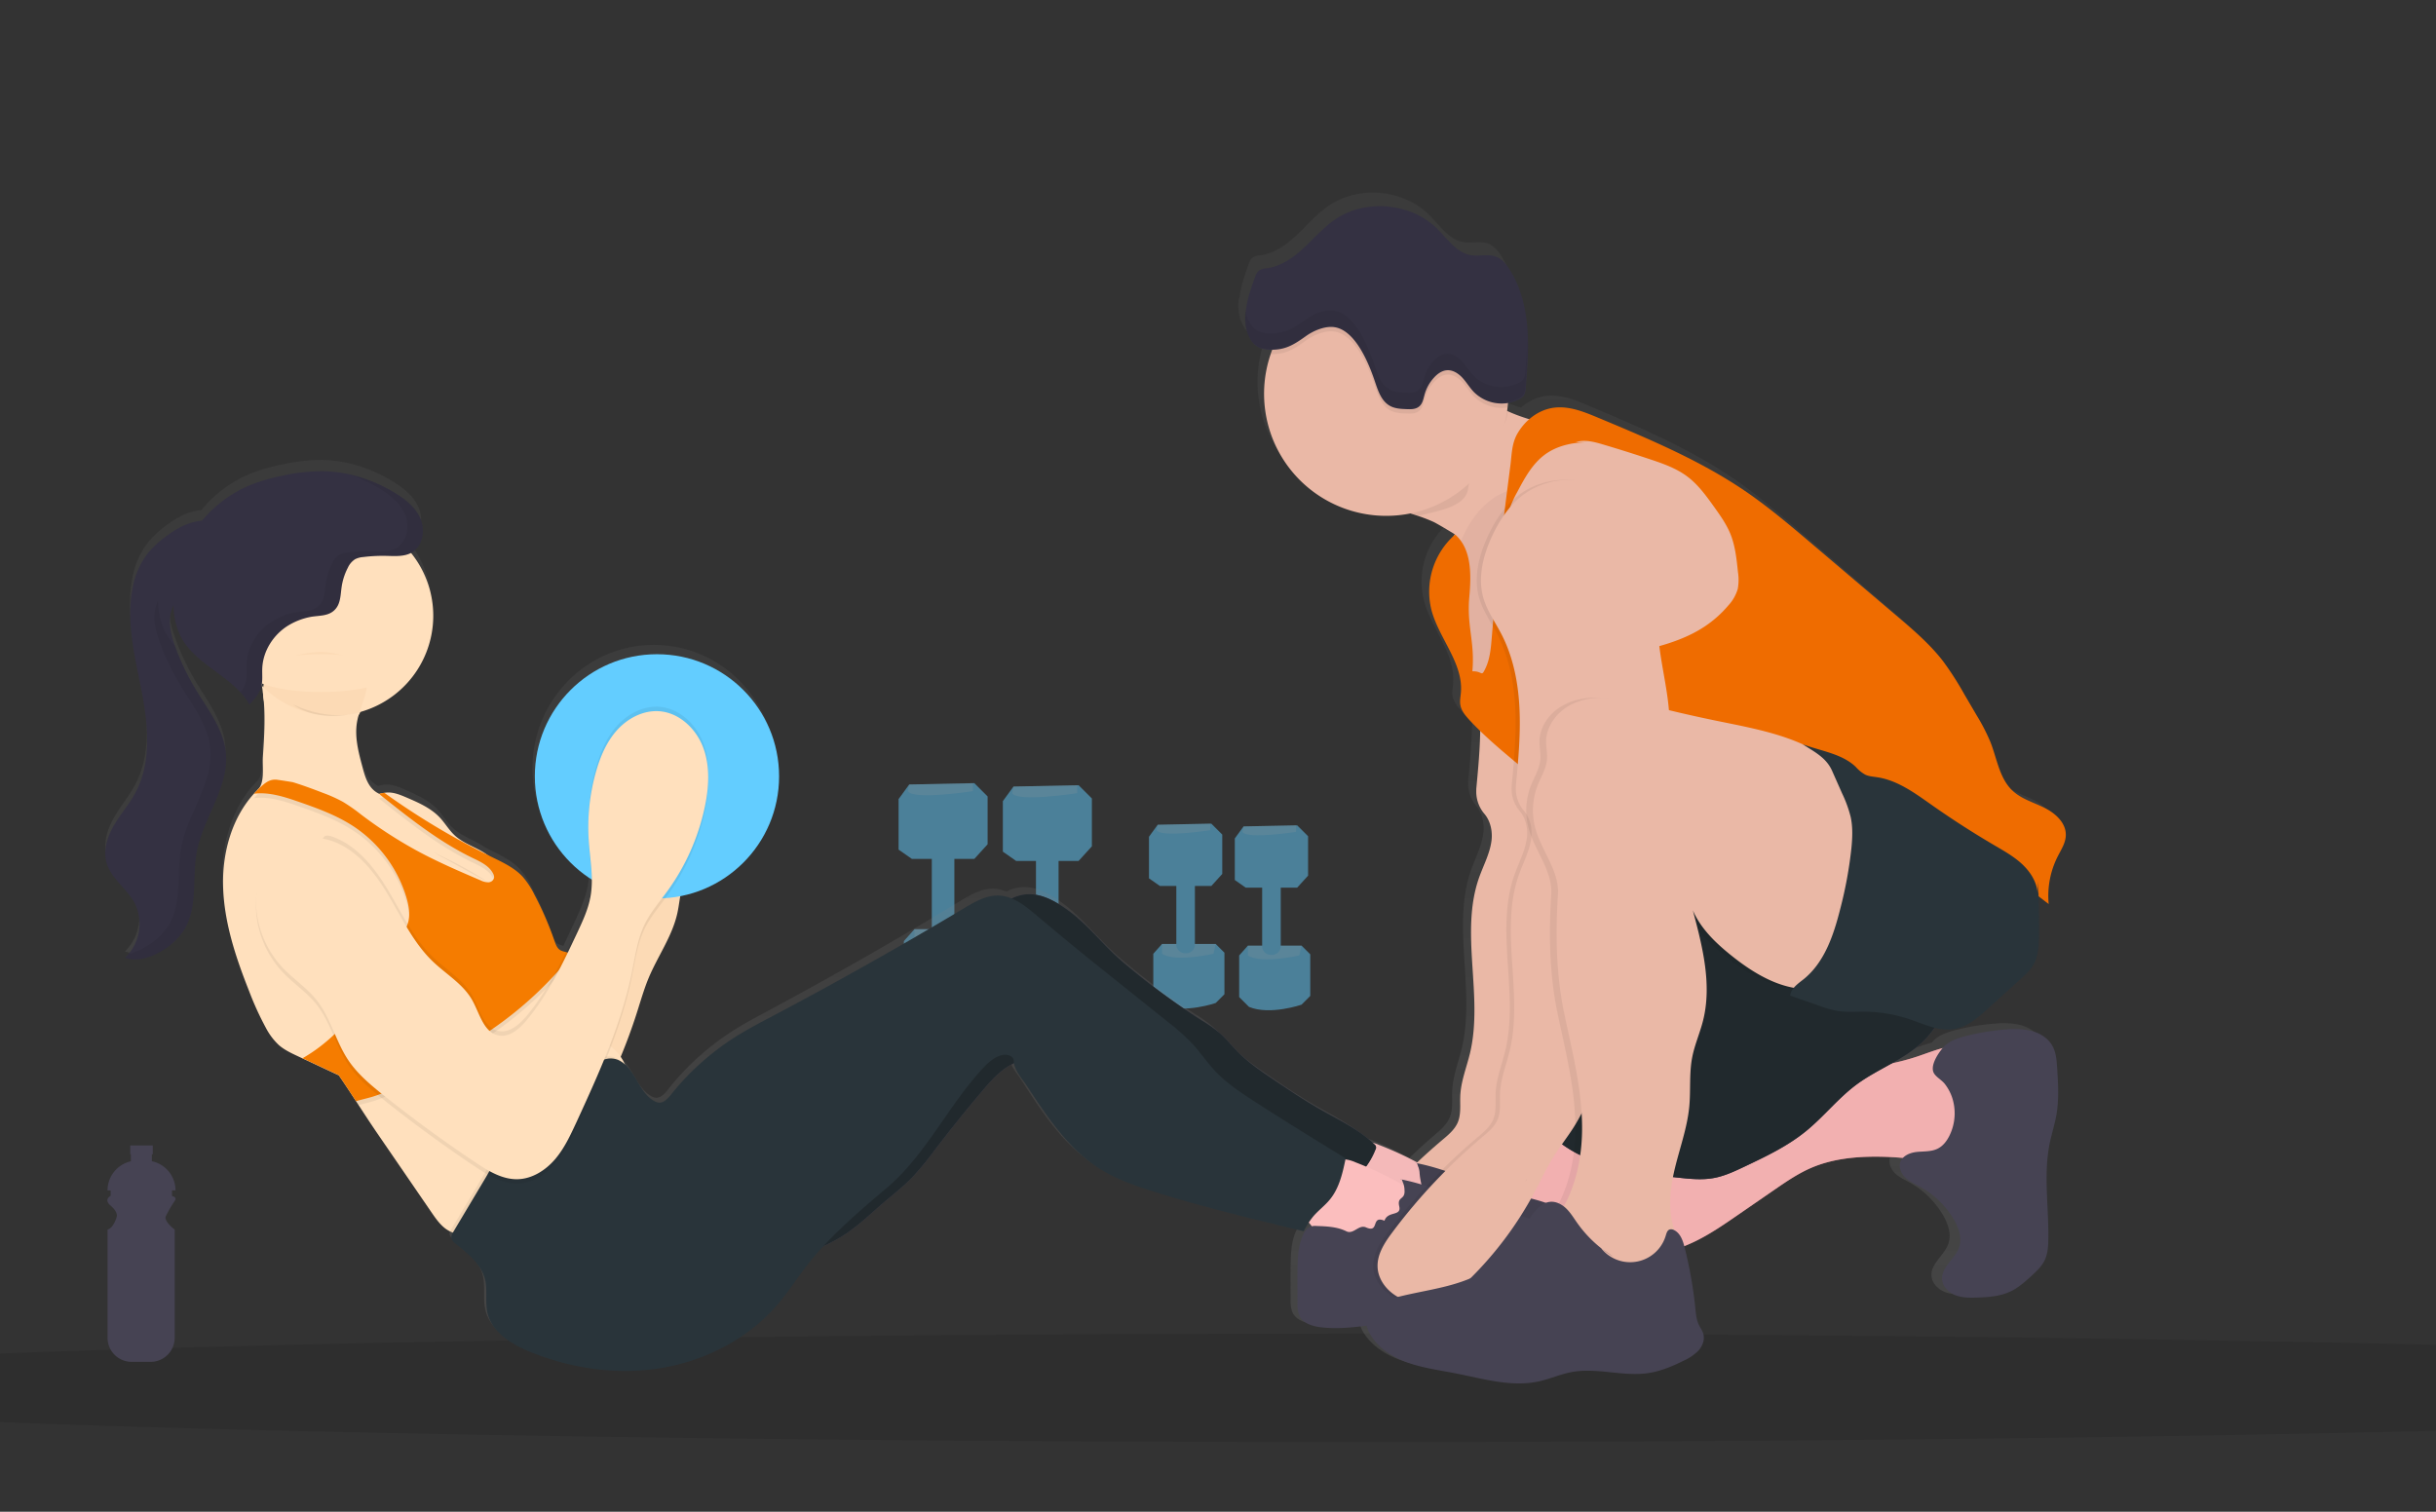 <svg width="1252" height="777.1" xmlns="http://www.w3.org/2000/svg">
 <rect width="100%" height="100%" fill="#333333" stroke="none"/>
 <defs>
  <linearGradient y2="-0" x2="0.5" y1="1" x1="0.5" id="032ce586-20fc-46c0-b9ed-56307e39c62d">
   <stop stop-opacity="0.25" stop-color="gray" offset="0"/>
   <stop stop-opacity="0.12" stop-color="gray" offset="0.54"/>
   <stop stop-opacity="0.1" stop-color="gray" offset="1"/>
  </linearGradient>
 </defs>
 <title>personal trainer</title>
 <g>
  <title>background</title>
  <rect fill="none" id="canvas_background" height="779.1" width="1254" y="-1" x="-1"/>
 </g>
 <g>
  <title>Layer 1</title>
  <ellipse cx="700" cy="713.42" rx="904.27" ry="27.89" fill="#000000" opacity="0.1" id="svg_3"/>
  <g id="svg_2" opacity="0.5">

   <polygon id="svg_3" fill="#63cdff" points="500.76 402.58 467.3 403.27 461.83 410.78 461.83 436.73 468.66 441.51 500.76 441.51 507.59 434 507.59 409.41 500.76 402.58"/>
   <path id="svg_4" opacity="0.2" fill="#fff" d="m500.06,406.68s-30.73,4.78 -33.46,0l0.69,-3.41l32.77,-0.72l0,4.13z"/>
   <path id="svg_5" fill="#63cdff" d="m503.49,477.7l5.46,5.47l0,26l-5.46,5.38s-19.8,6.83 -32.78,1.36l-6.15,-6.14l0,-26l5.47,-6.15l33.46,0.08z"/>
   <path id="svg_6" opacity="0.2" fill="#fff" d="m502.12,483.85s-23.9,5.46 -32.09,0l0,-6.15l33.46,0l-1.37,6.15z"/>
   <path id="svg_7" fill="#63cdff" d="m490.51,441.33l0,36.94a5.54,5.54 0 0 1 -5.8,5.24l0,0a5.54,5.54 0 0 1 -5.8,-5.24l0,-36.94c0,-3.14 3,-5.57 6.48,-5.21l0,0a5.46,5.46 0 0 1 5.12,5.21z"/>
   <polygon id="svg_8" fill="#63cdff" points="554.35 403.64 520.89 404.32 515.42 411.83 515.42 437.78 522.25 442.56 554.35 442.56 561.18 435.05 561.18 410.46 554.35 403.64"/>
   <path id="svg_9" opacity="0.2" fill="#fff" d="m553.66,407.73s-30.73,4.78 -33.46,0l0.68,-3.41l32.78,-0.68l0,4.09z"/>
   <path id="svg_10" fill="#63cdff" d="m557.06,478.75l5.46,5.47l0,26l-5.46,5.41s-19.81,6.83 -32.78,1.36l-6.15,-6.14l0,-25.95l5.47,-6.15l33.46,0z"/>
   <path id="svg_11" opacity="0.2" fill="#fff" d="m555.71,484.9s-23.9,5.46 -32.09,0l0,-6.15l33.44,0l-1.35,6.15z"/>
   <path id="svg_12" fill="#63cdff" d="m544.06,442.38l0,36.94a5.55,5.55 0 0 1 -5.8,5.24l0,0a5.55,5.55 0 0 1 -5.81,-5.24l0,-36.94c0,-3.14 3,-5.57 6.49,-5.21l0,0a5.46,5.46 0 0 1 5.12,5.21z"/>
   <polygon id="svg_13" fill="#63cdff" points="622.57 423.39 595.02 423.96 590.52 430.14 590.52 451.5 596.14 455.44 622.57 455.44 628.19 449.25 628.19 429.01 622.57 423.39"/>
   <path id="svg_14" opacity="0.2" fill="#fff" d="m622,426.77s-25.29,3.93 -27.54,0l0.56,-2.81l27,-0.57l-0.02,3.38z"/>
   <path id="svg_15" fill="#63cdff" d="m624.81,485.23l4.5,4.5l0,21.36l-4.5,4.5s-16.3,5.62 -27,1.12l-5.06,-5.06l0,-21.36l4.5,-5.06l27.56,0z"/>
   <path id="svg_16" opacity="0.2" fill="#fff" d="m623.69,490.29s-19.68,4.5 -26.42,0l0,-5.06l27.54,0l-1.12,5.06z"/>
   <path id="svg_17" fill="#63cdff" d="m614.13,455.29l0,30.41a4.56,4.56 0 0 1 -4.78,4.31l0,0a4.55,4.55 0 0 1 -4.77,-4.31l0,-30.41a4.62,4.62 0 0 1 5.33,-4.29l0,0a4.5,4.5 0 0 1 4.22,4.29z"/>
   <polygon id="svg_18" fill="#63cdff" points="666.68 424.26 639.13 424.82 634.64 431 634.64 452.37 640.26 456.3 666.68 456.3 672.3 450.12 672.3 429.88 666.68 424.26"/>
   <path id="svg_19" opacity="0.2" fill="#fff" d="m666.12,427.63s-25.3,3.94 -27.55,0l0.56,-2.81l27,-0.56l-0.01,3.37z"/>
   <path id="svg_20" fill="#63cdff" d="m668.93,486.1l4.49,4.49l0,21.36l-4.49,4.5s-16.31,5.62 -27,1.13l-5.05,-5.03l0,-21.39l4.5,-5.06l27.55,0z"/>
   <path id="svg_21" opacity="0.2" fill="#fff" d="m667.8,491.16s-19.67,4.49 -26.42,0l0,-5.06l27.55,0l-1.13,5.06z"/>
   <path id="svg_22" fill="#63cdff" d="m658.25,456.15l0,30.4a4.56,4.56 0 0 1 -4.78,4.31l0,0a4.56,4.56 0 0 1 -4.78,-4.31l0,-30.4c0,-2.58 2.5,-4.58 5.34,-4.28l0,0a4.49,4.49 0 0 1 4.22,4.28z"/>
  </g>
  <path id="svg_23" fill="url(#032ce586-20fc-46c0-b9ed-56307e39c62d)" d="m1049.06,534.62c-2.15,-3.89 -6.17,-6.45 -10.4,-7.63a38,38 0 0 0 -13.08,-0.82a115,115 0 0 0 -20.93,3.45c-4.25,1.12 -8.66,2.62 -11.53,6c-0.08,0.1 -0.17,0.22 -0.26,0.32c-4.39,1.15 -8.75,2.92 -13,4.36a122,122 0 0 1 -13,3.53c5.75,-3.27 11.35,-6.73 16.09,-11.35a45.49,45.49 0 0 0 6,-7.16a23.81,23.81 0 0 0 10,0.67c6.77,-1.16 12.24,-6 17.33,-10.72l16.37,-15.06c2.61,-2.4 5.26,-4.86 7,-8c2.35,-4.37 2.56,-9.57 2.62,-14.56c0.08,-6.86 0,-13.72 -0.2,-20.57l5.18,4a45.87,45.87 0 0 1 4.54,-24.56c1.8,-3.63 4.16,-7.24 4.21,-11.31c0.08,-6.28 -5.32,-11.22 -10.85,-14s-11.75,-4.56 -16.28,-8.83c-6.74,-6.35 -8,-16.48 -11.33,-25.18a100.08,100.08 0 0 0 -7,-13.77l-6.48,-11.3a160.21,160.21 0 0 0 -10.88,-17.19c-6.74,-8.89 -15.23,-16.22 -23.66,-23.47l-43.84,-37.77c-10.66,-9.19 -21.36,-18.39 -32.89,-26.43c-23.39,-16.31 -49.78,-27.51 -76,-38.6c-6.6,-2.8 -13.47,-5.64 -20.61,-5.3a23.57,23.57 0 0 0 -14.44,6.18a86.24,86.24 0 0 1 -11,-4.18l-0.28,-0.13c0.08,-0.59 0.17,-1.17 0.23,-1.76c0.09,-0.78 0.14,-1.56 0.2,-2.35a18.35,18.35 0 0 0 5.66,-1.85a6.79,6.79 0 0 0 2.33,-1.81a8.29,8.29 0 0 0 1.19,-4.43c0.8,-10.45 1.6,-21 0.74,-31.4s-3.47,-20.93 -9,-29.77c-1.71,-2.74 -3.85,-5.41 -6.82,-6.6c-4,-1.6 -8.63,-0.11 -12.9,-0.83c-7.39,-1.25 -12,-8.48 -17.35,-13.81c-13.53,-13.49 -36.67,-15.52 -52.29,-4.6c-5.92,4.15 -10.66,9.78 -15.94,14.74s-11.47,9.45 -18.6,10.42a9.06,9.06 0 0 0 -3.77,1c-1.46,0.92 -2.12,2.69 -2.68,4.33c-2,5.66 -3.92,11.47 -4.53,17.39c-0.07,-0.36 -0.13,-0.72 -0.19,-1.08a33.92,33.92 0 0 0 -0.17,6.61a19.29,19.29 0 0 0 2.38,8a10.85,10.85 0 0 0 5.47,5.22a14.9,14.9 0 0 0 5.27,0.85l0.79,0c-0.29,0.77 -0.57,1.54 -0.83,2.32a64,64 0 0 0 -3.35,20.51c0,35 27.93,63.36 62.41,63.36a62.2,62.2 0 0 0 12.35,-1.3c1.35,0.43 2.7,0.87 4,1.34a75,75 0 0 1 7.82,3.08c1.08,0.51 5.45,3.06 10.73,6.35l0,0l-0.36,0.75a39.74,39.74 0 0 0 -11.49,38.43c3.82,14.87 16.35,27.62 15.09,42.93c-0.18,2.18 -0.64,4.39 -0.27,6.55c0.51,3 2.54,5.44 4.57,7.66c1.76,1.94 3.59,3.82 5.45,5.66c-0.15,9.77 -1,19.53 -1.92,29.27c-0.08,0.85 -0.1,1.71 -0.11,2.58a18,18 0 0 0 4.32,11.47c2.9,3.53 4.06,8.82 3.51,13.54c-0.79,6.76 -4.12,12.89 -6.35,19.3c-10.06,28.83 2.3,61.34 -4.66,91.11c-1.71,7.33 -4.59,14.46 -5,22c-0.23,4.71 0.51,9.65 -1.3,14c-1.57,3.78 -4.84,6.51 -7.93,9.16q-6.55,5.61 -12.76,11.6a176.63,176.63 0 0 0 -19.34,-9.1a34.74,34.74 0 0 0 -3.3,-1.14c-7.82,-7.32 -17.68,-12 -26.94,-17.38c-7.68,-4.45 -15,-9.45 -22.36,-14.45c-7,-4.8 -14.15,-9.64 -20.07,-15.81c-3,-3.12 -5.67,-6.56 -8.9,-9.41a75.7,75.7 0 0 0 -9,-6.44a361.63,361.63 0 0 1 -40.48,-30.45c-9.73,-8.44 -17.69,-19.31 -28.09,-26.88c-6.37,-4.64 -13.78,-8.87 -21.58,-8a20.59,20.59 0 0 0 -7.11,2.19a18.59,18.59 0 0 0 -6.52,-1.46c-6.34,-0.2 -12.16,3.24 -17.6,6.55q-48,29.17 -97.5,55.74c-6.66,3.58 -13.36,7.13 -19.72,11.23a133.93,133.93 0 0 0 -32.54,29.67c-1.68,2.13 -3.8,4.55 -6.47,4.23a5.78,5.78 0 0 1 -2.07,-0.74c-4.11,-2.23 -6.63,-6.54 -9,-10.63c-1.72,-3 -3.58,-6.13 -6.1,-8.41c0,0 0,0 0,0a17.76,17.76 0 0 0 -2.14,-4c3.55,-8.76 6.61,-17.73 9.45,-26.76c1.48,-4.74 2.91,-9.51 4.8,-14.11c4.66,-11.38 12.09,-21.69 14.72,-33.73c0.63,-2.91 1,-5.9 1.49,-8.84c28.75,-5.66 50.45,-31.34 50.45,-62.18c0,-35 -27.94,-63.36 -62.41,-63.36s-62.4,28.36 -62.4,63.36a63.52,63.52 0 0 0 29.1,53.57c0,0.12 0,0.24 0,0.35a44.23,44.23 0 0 1 -0.59,6c-1.15,6.7 -4,13 -6.87,19.11c-1.9,4.09 -3.8,8.2 -5.77,12.28a11.39,11.39 0 0 1 -2.73,-0.92c-1.69,-0.94 -2.43,-3 -3.07,-4.82a172.48,172.48 0 0 0 -10.37,-24.26a42,42 0 0 0 -6,-9.21c-4.22,-4.62 -10,-7.36 -15.59,-10.13c-1,-0.48 -1.93,-1 -2.89,-1.46a24.69,24.69 0 0 0 -2.6,-1.69c-4.65,-2.63 -9.81,-4.52 -13.69,-8.2c-2.91,-2.76 -4.91,-6.35 -7.63,-9.28c-4.53,-4.87 -10.78,-7.65 -16.85,-10.3c-3.16,-1.38 -6.48,-2.79 -9.93,-2.6a11.91,11.91 0 0 0 -1.45,0.16a23,23 0 0 0 -2.46,0.56a13.38,13.38 0 0 1 -2.22,-1.48c-3.71,-2.86 -5.15,-7.77 -6.36,-12.34c-2,-7.64 -4.11,-15.55 -2.87,-23.37a35.39,35.39 0 0 1 0.88,-4c0.31,-0.51 0.61,-1 0.88,-1.55a52.17,52.17 0 0 0 27.31,-80.46c-0.51,-0.7 -1,-1.38 -1.57,-2.06l0.6,-0.33c5.53,-3.38 6.79,-11.46 4.23,-17.48s-8,-10.27 -13.51,-13.61c-0.8,-0.49 -1.61,-0.95 -2.43,-1.41l-0.7,-0.38c-0.62,-0.34 -1.23,-0.67 -1.85,-1l-0.73,-0.37c-0.73,-0.37 -1.46,-0.72 -2.19,-1.06l-0.33,-0.16c-0.91,-0.41 -1.82,-0.81 -2.74,-1.19l0,0c-0.89,-0.37 -1.78,-0.71 -2.68,-1l-0.37,-0.14c-0.85,-0.31 -1.71,-0.6 -2.57,-0.88l-0.19,-0.06a67.23,67.23 0 0 0 -19.46,-3.28a93.08,93.08 0 0 0 -19.25,2.13a93.27,93.27 0 0 0 -18,5.17a64.18,64.18 0 0 0 -24.67,18.5a23.78,23.78 0 0 0 -4.12,0.68c-5.41,1.37 -10.28,4.39 -14.73,7.81a47,47 0 0 0 -9.8,9.72a41.94,41.94 0 0 0 -6.61,15.77c-3.79,17.73 0.87,36 4.3,53.82s5.41,37.24 -3,53.23c-3.17,6 -7.67,11.21 -11,17.1s-5.64,13 -3.72,19.53c2.33,7.93 10,12.92 14,20.12c4.68,8.39 3.39,19.66 -2.73,27c-0.27,0.32 -0.54,0.64 -0.83,1s-0.7,0.74 -1.08,1.08c6.31,2.22 13.34,-0.17 19,-3.73a33.73,33.73 0 0 0 11.21,-10.79c7.15,-11.74 3.94,-26.92 6.46,-40.49c3.31,-17.77 16.67,-33.62 14.83,-51.61c-1.24,-12.07 -9.12,-22.16 -15.31,-32.54a128.72,128.72 0 0 1 -10.3,-21.92c-0.11,-0.32 -0.22,-0.65 -0.34,-1l0,0c-1.81,-5.15 -3.2,-10.61 -2.27,-16a22.38,22.38 0 0 1 1.56,-5.07c0,0.19 0,0.39 0,0.58a39.25,39.25 0 0 0 3.41,15.11c6.25,13 21.29,19 30.84,29.54c0.4,0.44 0.78,0.89 1.16,1.35c0.11,0.12 0.21,0.25 0.31,0.38l0.81,1l0.34,0.47c0.25,0.35 0.5,0.7 0.73,1.06l0.31,0.45c0.32,0.51 0.64,1 0.94,1.55c2.43,-2.69 4.94,-5.52 5.92,-9c0.09,-0.3 0.15,-0.61 0.21,-0.92c0.08,0.08 0.15,0.17 0.23,0.26c0.19,1.07 0.34,2.14 0.48,3.22l0,0a21.73,21.73 0 0 0 0.49,4.59c0.76,9.6 0.15,19.46 -0.49,29.09c-0.34,5.15 1,12.8 -2.28,16.64l-0.1,0.11a5.28,5.28 0 0 1 -0.63,0.62l0,0c-0.56,0.58 -1.13,1.15 -1.66,1.75c-11,12.4 -16,30 -15.74,46.86c0.26,19.19 6.39,37.78 13.34,55.63a156.21,156.21 0 0 0 8.56,19a33.18,33.18 0 0 0 6.61,8.89c2.81,2.49 6.23,4.13 9.6,5.73c0.84,0.4 1.69,0.79 2.53,1.2l2.15,1l16.37,7.78c3,4.41 5.9,8.94 8.83,13.48c0.42,0.64 0.83,1.3 1.26,1.94c3.2,5 6.42,10 9.7,14.86l27.59,40.86c2,3 4.09,6 6.9,8.22a14.09,14.09 0 0 0 2.58,1.61a13.47,13.47 0 0 0 1.43,0.59a4.56,4.56 0 0 0 -0.73,3.09a5.23,5.23 0 0 0 2,2.61c6.24,5.16 13.17,10.6 15.13,18.53c1.39,5.65 0,11.7 1.25,17.38c2.29,10.24 12.42,16.45 22,20.39c21.47,8.82 45.32,12.21 68.13,8.11s44.48,-15.93 59.25,-34c4.54,-5.58 8.41,-11.67 12.72,-17.43c3,-4.06 6.3,-7.93 9.71,-11.66a80.13,80.13 0 0 0 10.61,-5.86c7.21,-4.79 13.42,-10.94 20,-16.64c4.91,-4.28 10.05,-8.32 14.56,-13a152.39,152.39 0 0 0 11.33,-14q12,-15.9 24.79,-31.17c4.56,-5.45 9.39,-11 15.76,-14l0.29,-0.12c0.76,4.48 4.31,8.28 6.8,12.15c10.3,16 21.08,32.47 37,42.67c8.72,5.58 18.58,9 28.42,12.12c25,7.9 50.4,14.1 75.82,20.31c0.84,-1.6 1.66,-3.08 2.58,-4.52a13.74,13.74 0 0 1 1.1,1.32c0.11,0.16 0.2,0.33 0.31,0.49a3.63,3.63 0 0 0 -0.54,0.15a7.11,7.11 0 0 0 -3.59,3.78c-2.74,5.49 -3,11.86 -3.13,18c-0.09,6 0,12 0,18a15.53,15.53 0 0 0 1,6.58c1.94,4 6.87,5.49 11.28,6c7.66,0.85 15.38,0.13 23,-0.9a17.72,17.72 0 0 0 2.13,5.09c4.28,7 11.67,11.62 19.36,14.33s15.84,3.79 23.83,5.38c14.19,2.82 28.71,7.33 42.82,4.15c5.63,-1.27 11,-3.73 16.63,-4.81c12.89,-2.44 26.25,2.5 39.23,0.52c6.27,-1 12.2,-3.5 17.88,-6.37a24.52,24.52 0 0 0 7.65,-5.28c2.08,-2.34 3.33,-5.66 2.47,-8.69c-0.49,-1.74 -1.61,-3.22 -2.36,-4.86a25.84,25.84 0 0 1 -1.69,-8.2a225.13,225.13 0 0 0 -5.38,-31.52c-0.07,-0.29 -0.15,-0.59 -0.23,-0.89c9.81,-3.89 18.6,-10 27.28,-16.08l18.67,-13.06c6,-4.23 12.15,-8.48 18.89,-11.44c10.34,-4.54 21.79,-5.84 33.06,-5.83c4.61,0 9.23,0.23 13.82,0.65a6,6 0 0 0 -1.29,2.22c-0.92,2.86 0.54,6 2.71,8.09s5,3.27 7.55,4.72a45.68,45.68 0 0 1 17,16.71c2.56,4.39 4.42,9.72 2.8,14.55c-2,6.06 -9.13,10.24 -8.72,16.62c0.24,3.76 3.27,6.87 6.72,8.26s7.28,1.37 11,1.26c6.09,-0.19 12.36,-0.66 17.81,-3.43c3.67,-1.87 6.78,-4.69 9.83,-7.48c2.78,-2.55 5.62,-5.2 7.2,-8.64c1.48,-3.24 1.71,-6.91 1.78,-10.47c0.3,-16.76 -2.59,-33.75 0.74,-50.17c1,-5 2.6,-9.89 3.45,-14.93c1.34,-8 0.83,-16.08 0.32,-24.12c-0.25,-3.96 -0.55,-8.04 -2.49,-11.47z"/>
  <path id="svg_24" opacity="0.06" d="m837.78,302.83c-3.93,2.65 -5.3,7.77 -5.8,12.49c-2.13,20.07 6.15,39.94 5.6,60.11c-0.44,16.05 -6.42,31.36 -12.32,46.29c-10.06,25.47 -15.3,53.13 -17.33,80.44s-5,55.75 -19.66,78.85c-3.33,5.23 -7.21,10.09 -10.47,15.35c-3.42,5.5 -6.13,11.4 -9.15,17.12a184.21,184.21 0 0 1 -34,45.67c-4,3.9 -8.24,7.68 -13.34,9.93a26.86,26.86 0 0 1 -20.86,0.22c-6.84,-2.83 -12.6,-9.21 -12.88,-16.61c-0.25,-6.62 3.7,-12.59 7.66,-17.89a293.64,293.64 0 0 1 46,-48.76c3.11,-2.62 6.39,-5.33 8,-9.07c1.81,-4.31 1.07,-9.2 1.3,-13.87c0.37,-7.45 3.27,-14.52 5,-21.78c7,-29.49 -5.44,-61.69 4.68,-90.26c2.25,-6.35 5.59,-12.42 6.38,-19.11c0.56,-4.68 -0.6,-9.91 -3.53,-13.42a17.64,17.64 0 0 1 -4.33,-11.36c0,-0.86 0,-1.71 0.1,-2.55c1.22,-13.09 2.43,-26.24 1.77,-39.37s-3.27,-26.33 -9.33,-38c-3.14,-6.05 -7.2,-11.71 -9.14,-18.24c-3.12,-10.57 -0.24,-22 4.41,-32c3.63,-7.82 8.47,-15.27 15.23,-20.63c12.56,-9.95 31.36,-11.1 45.11,-2.87c10.14,6.06 17.08,16.25 22.71,26.64c4.04,7.59 8.25,14.02 8.19,22.68z"/>
  <path id="svg_25" fill="#eab8a6" d="m804.45,223.13q-2.88,7.77 -5.73,15.54c-1.26,3.4 -2.51,6.83 -3.81,10.23c-6,15.67 -12.71,31.09 -23.21,44.06c1.57,-1.94 -13.2,-11.7 -24.09,-18.36c-5.31,-3.27 -9.71,-5.79 -10.79,-6.29a78.92,78.92 0 0 0 -7.87,-3.06c-4.15,-1.4 -8.35,-2.61 -12.5,-4.12c-9.6,-3.47 -2.89,-8.68 1.22,-14.28c13.45,-18.34 16,-43.4 31.27,-60.25a56.31,56.31 0 0 0 25.28,24.45c0.21,0.11 0.43,0.21 0.65,0.3c9.07,4.24 19.09,6.07 28.47,9.62c0.51,0.19 1.1,0.46 1.27,1a2,2 0 0 1 -0.16,1.16z"/>
  <path id="svg_26" fill="#a1616a" d="m778.34,593.55a45.11,45.11 0 0 0 -4.65,43.17a14.63,14.63 0 0 0 3.37,5.21a15.78,15.78 0 0 0 6.43,3c19.86,5.65 41.06,4.54 61.4,1a108.06,108.06 0 0 0 20.22,-5.15c10.07,-3.85 19.06,-10 27.94,-16.14l18.78,-12.94c6.08,-4.19 12.21,-8.4 19,-11.34c10.4,-4.49 21.92,-5.78 33.25,-5.77a155.13,155.13 0 0 1 29,2.77c6.37,1.23 14,2.5 18.48,-2.15c2.56,-2.63 3.32,-6.48 3.82,-10.11a150.65,150.65 0 0 0 -0.11,-42.57a5.53,5.53 0 0 0 -1.23,-3.25a5,5 0 0 0 -2.48,-1.13c-8.85,-2 -17.73,2.15 -26.33,5c-17.87,5.94 -37.06,6.65 -55.24,11.54c-19.08,5.13 -37,14.84 -56.72,16.81c-9.4,0.94 -18.84,0.12 -28.26,0.33c-8.74,0.19 -16.89,3.21 -25.45,3.57c-16.5,0.73 -30.85,3.61 -41.22,18.15z"/>
  <path fill="#f2b0b0" id="svg_27" d="m778.34,593.55a45.11,45.11 0 0 0 -4.65,43.17a14.63,14.63 0 0 0 3.37,5.21a15.78,15.78 0 0 0 6.43,3c19.86,5.65 41.06,4.54 61.4,1a108.06,108.06 0 0 0 20.22,-5.15c10.07,-3.85 19.06,-10 27.94,-16.14l18.78,-12.94c6.08,-4.19 12.21,-8.4 19,-11.34c10.4,-4.49 21.92,-5.78 33.25,-5.77a155.13,155.13 0 0 1 29,2.77c6.37,1.23 14,2.5 18.48,-2.15c2.56,-2.63 3.32,-6.48 3.82,-10.11a150.65,150.65 0 0 0 -0.11,-42.57a5.53,5.53 0 0 0 -1.23,-3.25a5,5 0 0 0 -2.48,-1.13c-8.85,-2 -17.73,2.15 -26.33,5c-17.87,5.94 -37.06,6.65 -55.24,11.54c-19.08,5.13 -37,14.84 -56.72,16.81c-9.4,0.94 -18.84,0.12 -28.26,0.33c-8.74,0.19 -16.89,3.21 -25.45,3.57c-16.5,0.73 -30.85,3.61 -41.22,18.15z"/>
  <path id="svg_28" fill="#464353" d="m794.48,572.41c-0.47,2.21 -0.89,4.55 -0.23,6.71a12.5,12.5 0 0 0 4,5.38c17,15.22 41.29,18.37 64,20.84c6.15,0.67 12.41,1.34 18.5,0.23c5.55,-1 10.73,-3.45 15.84,-5.87c11,-5.21 22.06,-10.48 31.49,-18.14c9.25,-7.5 16.67,-17.1 26.25,-24.17c10.89,-8 24.28,-12.58 34,-22a45.71,45.71 0 0 0 13.33,-25.26c1.1,-6.57 0.74,-13.28 0,-19.9c-0.79,-7.61 -2.06,-15.35 -5.68,-22.09c-4.19,-7.8 -11.23,-13.69 -18.66,-18.53c-15.72,-10.22 -34.23,-16.56 -53,-16.4c-26,0.23 -50,15.36 -68.66,32.35a202.08,202.08 0 0 0 -47,63.93a195.21,195.21 0 0 0 -14.18,42.92z"/>
  <path fill="#21292d" id="svg_29" d="m794.48,572.41c-0.47,2.21 -0.89,4.55 -0.23,6.71a12.5,12.5 0 0 0 4,5.38c17,15.22 41.29,18.37 64,20.84c6.15,0.67 12.41,1.34 18.5,0.23c5.55,-1 10.73,-3.45 15.84,-5.87c11,-5.21 22.06,-10.48 31.49,-18.14c9.25,-7.5 16.67,-17.1 26.25,-24.17c10.89,-8 24.28,-12.58 34,-22a45.71,45.71 0 0 0 13.33,-25.26c1.1,-6.57 0.74,-13.28 0,-19.9c-0.79,-7.61 -2.06,-15.35 -5.68,-22.09c-4.19,-7.8 -11.23,-13.69 -18.66,-18.53c-15.72,-10.22 -34.23,-16.56 -53,-16.4c-26,0.23 -50,15.36 -68.66,32.35a202.08,202.08 0 0 0 -47,63.93a195.21,195.21 0 0 0 -14.18,42.92z"/>
  <path id="svg_30" fill="#eab8a6" d="m837.78,302.83c-3.93,2.65 -5.3,7.77 -5.8,12.49c-2.13,20.07 6.15,39.94 5.6,60.11c-0.44,16.05 -6.42,31.36 -12.32,46.29c-10.06,25.47 -15.3,53.13 -17.33,80.44s-5,55.75 -19.66,78.85c-3.33,5.23 -7.21,10.09 -10.47,15.35c-3.42,5.5 -6.13,11.4 -9.15,17.12a184.21,184.21 0 0 1 -34,45.67c-4,3.9 -8.24,7.68 -13.34,9.93a26.86,26.86 0 0 1 -20.86,0.22c-6.84,-2.83 -12.6,-9.21 -12.88,-16.61c-0.25,-6.62 3.7,-12.59 7.66,-17.89a293.64,293.64 0 0 1 46,-48.76c3.11,-2.62 6.39,-5.33 8,-9.07c1.81,-4.31 1.07,-9.2 1.3,-13.87c0.37,-7.45 3.27,-14.52 5,-21.78c7,-29.49 -5.44,-61.69 4.68,-90.26c2.25,-6.35 5.59,-12.42 6.38,-19.11c0.56,-4.68 -0.6,-9.91 -3.53,-13.42a17.64,17.64 0 0 1 -4.33,-11.36c0,-0.86 0,-1.71 0.1,-2.55c1.22,-13.09 2.43,-26.24 1.77,-39.37s-3.27,-26.33 -9.33,-38c-3.14,-6.05 -7.2,-11.71 -9.14,-18.24c-3.12,-10.57 -0.24,-22 4.41,-32c3.63,-7.82 8.47,-15.27 15.23,-20.63c12.56,-9.95 31.36,-11.1 45.11,-2.87c10.14,6.06 17.08,16.25 22.71,26.64c4.04,7.59 8.25,14.02 8.19,22.68z"/>
  <ellipse id="svg_31" fill="#e2b1a1" ry="59.39" rx="37.85" cy="310.62" cx="782.53"/>
  <path id="svg_32" fill="#fbbebe" d="m686,620.97a13.2,13.2 0 0 1 2,11a19.23,19.23 0 0 0 12.29,3.58a38,38 0 0 0 12.65,-2.91a41.8,41.8 0 0 0 9.84,-5.16c5.22,-3.86 9,-9.38 12,-15.1c1.69,-3.16 3.13,-7.25 1,-10.09a9.68,9.68 0 0 0 -3,-2.32a178.17,178.17 0 0 0 -24,-11.41a17.64,17.64 0 0 0 -7.24,-1.62c-3.07,0.17 -5.86,1.85 -8.3,3.73a45,45 0 0 0 -12.92,16c-0.94,2 -3.78,6.75 -2.37,8.81c0.64,0.95 3,1.28 4,1.88a12.93,12.93 0 0 1 4.05,3.61z"/>
  <path id="svg_33" opacity="0.03" d="m686,620.97a13.2,13.2 0 0 1 2,11a19.23,19.23 0 0 0 12.29,3.58a38,38 0 0 0 12.65,-2.91a41.8,41.8 0 0 0 9.84,-5.16c5.22,-3.86 9,-9.38 12,-15.1c1.69,-3.16 3.13,-7.25 1,-10.09a9.68,9.68 0 0 0 -3,-2.32a178.17,178.17 0 0 0 -24,-11.41a17.64,17.64 0 0 0 -7.24,-1.62c-3.07,0.17 -5.86,1.85 -8.3,3.73a45,45 0 0 0 -12.92,16c-0.94,2 -3.78,6.75 -2.37,8.81c0.64,0.95 3,1.28 4,1.88a12.93,12.93 0 0 1 4.05,3.61z"/>
  <path id="svg_34" fill="#464353" d="m727.41,597.8c16.92,3.14 32.48,11.32 49.11,15.73c6.73,1.78 13.66,3 20.09,5.62s12.49,7.1 15.26,13.48a38.62,38.62 0 0 1 2.31,9.52c0.72,4.61 1.31,9.76 -1.43,13.54c-2.89,4 -8.35,4.88 -13.24,5.47c-17.58,2.09 -35.16,4.19 -52.8,5.67a92.31,92.31 0 0 0 -10.65,1.27c-2.9,0.58 -5.73,1.46 -8.61,2.14c-3.73,0.87 -7.52,1.42 -11.3,2c-9.67,1.39 -19.45,2.78 -29.16,1.72c-4.43,-0.49 -9.39,-1.92 -11.34,-5.92a15.11,15.11 0 0 1 -1,-6.52c-0.05,-5.94 -0.1,-11.87 0,-17.8c0.09,-6.09 0.39,-12.41 3.15,-17.84a7.09,7.09 0 0 1 3.61,-3.75a8.29,8.29 0 0 1 3.1,-0.28c5.2,0.18 10.58,0.4 15.23,2.72c3.69,1.83 6.69,4.88 10.45,6.54c7.12,3.16 15.71,0.89 22.92,3.86c1.68,-5.18 1.3,-10.42 0.05,-15.73s-3,-10.52 -3.53,-15.94a10.16,10.16 0 0 0 -0.68,-3.48c-0.54,-1.11 -0.36,-2.19 -1.54,-2.02z"/>
  <path id="svg_35" opacity="0.06" d="m727.41,597.8c16.92,3.14 32.48,11.32 49.11,15.73c6.73,1.78 13.66,3 20.09,5.62s12.49,7.1 15.26,13.48a38.62,38.62 0 0 1 2.31,9.52c0.72,4.61 1.31,9.76 -1.43,13.54c-2.89,4 -8.35,4.88 -13.24,5.47c-17.58,2.09 -35.16,4.19 -52.8,5.67a92.31,92.31 0 0 0 -10.65,1.27c-2.9,0.58 -5.73,1.46 -8.61,2.14c-3.73,0.87 -7.52,1.42 -11.3,2c-9.67,1.39 -19.45,2.78 -29.16,1.72c-4.43,-0.49 -9.39,-1.92 -11.34,-5.92a15.11,15.11 0 0 1 -1,-6.52c-0.05,-5.94 -0.1,-11.87 0,-17.8c0.09,-6.09 0.39,-12.41 3.15,-17.84a7.09,7.09 0 0 1 3.61,-3.75a8.29,8.29 0 0 1 3.1,-0.28c5.2,0.18 10.58,0.4 15.23,2.72c3.69,1.83 6.69,4.88 10.45,6.54c7.12,3.16 15.71,0.89 22.92,3.86c1.68,-5.18 1.3,-10.42 0.05,-15.73s-3,-10.52 -3.53,-15.94a10.16,10.16 0 0 0 -0.68,-3.48c-0.54,-1.11 -0.36,-2.19 -1.54,-2.02z"/>
  <path id="svg_36" fill="#fcdab5" d="m162.2,427.29c-3.41,-1.08 -6.7,1.94 -8.61,5c-7.94,12.48 -7.29,29.14 -0.94,42.5a32.26,32.26 0 0 0 6.16,9.17c3.44,3.39 7.87,5.56 12,8a90.29,90.29 0 0 1 28.76,27c4.89,7.21 8.74,15.14 14.29,21.85c13.66,16.52 36.11,24 49.36,40.8c3.17,4 5.85,8.64 10.08,11.55a17.14,17.14 0 0 0 26.83,-13.28c5.15,-7.57 9.36,-15.93 13.37,-24.17a287.64,287.64 0 0 0 15,-38.87c1.49,-4.7 2.93,-9.43 4.83,-14c4.69,-11.28 12.16,-21.49 14.8,-33.41c1.06,-4.78 1.32,-9.75 2.86,-14.39a27.39,27.39 0 0 1 6.88,-11c10.4,-10.11 16,-24.84 24.27,-36.74c3.36,-4.81 6.85,-9.61 9.07,-15.05s3.07,-11.67 1,-17.17s-7.48,-9.94 -13.34,-9.63a20.26,20.26 0 0 0 -7.49,2.3a83.45,83.45 0 0 0 -21.94,15.12a106.21,106.21 0 0 0 -8,8.6c-12.22,14.6 -21.78,32.32 -22.62,51.34c-0.28,6.52 0.24,13.75 -3.9,18.8c-11.42,13.95 -15.09,33.13 -24.83,48.31c-4.51,7 -9.68,14.25 -17.39,17.44a7.42,7.42 0 0 1 -3.66,0.72c-3.08,-0.35 -4.85,-3.59 -6.15,-6.41a248.08,248.08 0 0 0 -17.59,-31.75c-2.62,-4 -5.51,-8.1 -9.7,-10.45c-2.86,-1.59 -6.18,-2.3 -8.87,-4.16c-3.75,-2.59 -5.71,-7 -7.66,-11.13a172.92,172.92 0 0 0 -23.81,-37.12c-4.34,-5.17 -10.06,-10.51 -16.76,-9.74c-6.38,0.75 -10.28,7.46 -16.3,9.97z"/>
  <path fill="#000000" fill-opacity="0" id="svg_37" opacity="0.03" d="m210.2,427.29c-3.41,-1.08 -6.7,1.94 -8.61,5c-7.94,12.48 -7.29,29.14 -0.94,42.5a32.26,32.26 0 0 0 6.16,9.17c3.44,3.39 7.87,5.56 12,8a90.29,90.29 0 0 1 28.76,27c4.89,7.21 8.74,15.14 14.29,21.85c13.66,16.52 36.11,24 49.36,40.8c3.17,4 5.85,8.64 10.08,11.55a17.14,17.14 0 0 0 26.83,-13.28c5.15,-7.57 9.36,-15.93 13.37,-24.17a287.64,287.64 0 0 0 15,-38.87c1.49,-4.7 2.93,-9.43 4.83,-14c4.69,-11.28 12.16,-21.49 14.8,-33.41c1.06,-4.78 1.32,-9.75 2.86,-14.39a27.39,27.39 0 0 1 6.88,-11c10.4,-10.11 16,-24.84 24.27,-36.74c3.36,-4.81 6.85,-9.61 9.07,-15.05s3.07,-11.67 1,-17.17s-7.48,-9.94 -13.34,-9.63a20.26,20.26 0 0 0 -7.49,2.3a83.45,83.45 0 0 0 -21.94,15.12a106.21,106.21 0 0 0 -8,8.6c-12.22,14.6 -21.78,32.32 -22.62,51.34c-0.28,6.52 0.24,13.75 -3.9,18.8c-11.42,13.95 -15.09,33.13 -24.83,48.31c-4.51,7 -9.68,14.25 -17.39,17.44a7.42,7.42 0 0 1 -3.66,0.72c-3.08,-0.35 -4.85,-3.59 -6.15,-6.41a248.08,248.08 0 0 0 -17.59,-31.75c-2.62,-4 -5.51,-8.1 -9.7,-10.45c-2.86,-1.59 -6.18,-2.3 -8.87,-4.16c-3.75,-2.59 -5.71,-7 -7.66,-11.13a172.92,172.92 0 0 0 -23.81,-37.12c-4.34,-5.17 -10.06,-10.51 -16.76,-9.74c-6.38,0.75 -10.28,7.46 -16.3,9.97z"/>
  <ellipse id="svg_38" fill="#fcdab5" ry="23.79" rx="26.36" cy="355.72" cx="161.5"/>
  <circle id="svg_39" fill="#fcdab5" r="9.49" cy="350.83" cx="186.22"/>
  <ellipse id="svg_40" fill="#ffe0bd" ry="9.71" rx="36.31" cy="346.01" cx="164.96"/>
  <path id="svg_41" fill="#ffe0bd" d="m132.58,343.94a65.77,65.77 0 0 1 2.08,8.55a51.07,51.07 0 0 1 -7.86,-10.33a7.69,7.69 0 0 1 -1.39,-2.2c-3.24,-7.54 -5.45,-15.17 -5.45,-23.43a51.36,51.36 0 1 1 64.86,49.55c1.57,-5.06 3.72,-10 4,-15.25a11,11 0 0 0 -0.74,-5.15a11.74,11.74 0 0 0 -3.77,-4.34c-5.72,-4.37 -13.08,-6.28 -20.28,-6.16a55.65,55.65 0 0 0 -20.85,5c-2.07,0.89 -4.55,2.09 -7,2.91a18.22,18.22 0 0 1 -3.6,0.85z"/>
  <path id="svg_42" fill="#ffe0bd" d="m262.83,456.32c-3.29,5.27 -10.32,6.88 -16.5,6.41c-11.52,-0.85 -22,-7 -30.9,-14.4s-16.68,-16 -25.78,-23.12c-16.93,-13.27 -36,-18.6 -57.54,-18.91c4.21,-3.49 2.66,-11.77 3,-17.21c0.74,-11 1.44,-22.29 0,-33.13c-0.15,-1.17 -0.32,-2.32 -0.52,-3.47c0.34,0.36 0.7,0.71 1.07,1.07a51.42,51.42 0 0 0 49.09,12.52a40,40 0 0 0 -1.29,5.32c-1.24,7.73 0.84,15.57 2.89,23.14c1.22,4.53 2.67,9.39 6.4,12.22c2.42,1.84 5.47,2.56 8.34,3.53a46,46 0 0 1 15.54,9c3.16,2.77 6,6 9.39,8.41a65.36,65.36 0 0 0 10.15,5.24a127,127 0 0 1 24.4,14.79a8,8 0 0 1 3.17,3.76a6.18,6.18 0 0 1 -0.91,4.83z"/>
  <path id="svg_43" fill="#ffe0bd" d="m321.9,553.21c-0.69,4.56 -4.87,8.12 -7.82,11.66c-8.02,9.68 -16.15,19.39 -25.12,28.25c-9.6,9.47 -20.14,17.91 -30.67,26.35l-13.66,10.93a17.2,17.2 0 0 1 -5.81,3.5a10.61,10.61 0 0 1 -7.48,-0.89a14.63,14.63 0 0 1 -2.59,-1.59c-2.83,-2.2 -4.91,-5.2 -6.94,-8.15q-13.86,-20.23 -27.75,-40.47c-3.3,-4.82 -6.54,-9.77 -9.76,-14.72c-0.43,-0.64 -0.84,-1.29 -1.27,-1.93c-2.94,-4.5 -5.87,-9 -8.88,-13.35l-16.46,-7.71l-2.16,-1l-2.55,-1.19c-3.39,-1.59 -6.83,-3.21 -9.65,-5.67a32.67,32.67 0 0 1 -6.65,-8.81a154.19,154.19 0 0 1 -8.62,-18.87c-7,-17.67 -13.16,-36.09 -13.42,-55.11c-0.23,-16.73 4.71,-34.13 15.83,-46.41a49.82,49.82 0 0 1 4.89,-4.74c2.14,-1.79 4.35,-2.84 7.1,-2.45s5.36,0.79 8,1.24q10.92,1.88 21.67,4.6c6.46,1.65 13.15,3.53 19.68,2.22c1.05,-0.21 2.09,-0.51 3.13,-0.78c0.85,-0.22 1.69,-0.43 2.56,-0.57a11.85,11.85 0 0 1 1.46,-0.16c3.47,-0.18 6.8,1.21 10,2.58c6.11,2.62 12.4,5.38 17,10.2c2.74,2.9 4.75,6.46 7.67,9.19c3.9,3.65 9.1,5.52 13.78,8.13a24.7,24.7 0 0 1 2.61,1.67a29.65,29.65 0 0 1 5,4.75l0,0c6.06,7.15 9.66,16.8 16.35,23.91a97.6,97.6 0 0 1 13.86,18.77c0.63,1.13 1.24,2.27 1.84,3.43c1,1.93 1.93,3.89 2.79,5.87c0.22,0.51 0.44,1 0.64,1.53a91.74,91.74 0 0 1 3.29,9.17c2.27,7.55 3.78,15.7 8.82,21.76c3.52,4.21 8.4,7 12.51,10.63a22.13,22.13 0 0 1 6.08,8.27a11.82,11.82 0 0 1 0.7,5.96z"/>
  <path id="svg_44" opacity="0.06" d="m294.06,493.15q-1.72,2.17 -3.53,4.28c-0.2,0.26 -0.42,0.51 -0.64,0.76a191,191 0 0 1 -35.86,32.51c-8.22,5.74 -16.89,10.83 -25.54,15.91l-16,9.37c-6.69,3.93 -13.47,7.89 -20.89,10.15c-2.38,0.71 -4.87,1.28 -7.3,1.95c-0.43,-0.64 -0.84,-1.29 -1.27,-1.93c-2.94,-4.5 -5.87,-9 -8.88,-13.35l-16.46,-7.71a96.4,96.4 0 0 0 23.86,-21.38c10,-12.33 17.69,-26.39 25.27,-40.36a30.34,30.34 0 0 0 3.11,-7.2c1,-4.19 0.16,-8.59 -1.07,-12.71a67,67 0 0 0 -26.8,-36.13c-9,-6 -19.24,-9.65 -29.42,-13.17c-7.11,-2.46 -14.9,-4.84 -22.13,-3.83a48.61,48.61 0 0 1 4.89,-4.73c2.14,-1.8 4.35,-2.85 7.1,-2.46s5.36,0.79 8,1.25c5.35,1.64 10.61,3.6 15.84,5.62a74.26,74.26 0 0 1 10,4.53a89.55,89.55 0 0 1 9.21,6.45a230.12,230.12 0 0 0 27.32,17.91c11,6.07 22.55,11 34.09,16a9.07,9.07 0 0 0 3.95,1a3.1,3.1 0 0 0 3,-2.34a3.77,3.77 0 0 0 -0.48,-2.09c-2,-4.09 -6.54,-6.15 -10.65,-8.14c-17.06,-8.26 -32.06,-20.15 -46.9,-31.95a4.71,4.71 0 0 1 -0.94,-1l2.56,-0.57a381.51,381.51 0 0 0 52.45,31.62q1.45,0.74 2.91,1.44c0.7,0.35 1.39,0.69 2.1,1l0,0c4.93,2.42 9.86,5 13.57,9a41.44,41.44 0 0 1 6,9.11a171.21,171.21 0 0 1 10.44,24a5.44,5.44 0 0 0 0.19,0.52a9.24,9.24 0 0 0 1.84,3.43a3.89,3.89 0 0 0 1.05,0.83c1.88,1.11 4.46,0.99 6.01,2.41z"/>
  <path id="svg_45" fill="#f57c00" d="m197.54,407.55a380.46,380.46 0 0 0 52.45,31.61l2.91,1.45c5.6,2.74 11.43,5.46 15.68,10a41.74,41.74 0 0 1 6,9.12a169.5,169.5 0 0 1 10.43,24c0.64,1.83 1.39,3.84 3.09,4.78s4.4,0.87 5.91,2.29c-1.36,1.7 -2.74,3.38 -4.17,5a190.71,190.71 0 0 1 -35.86,32.52c-8.22,5.74 -16.89,10.83 -25.54,15.91l-16,9.37c-6.69,3.92 -13.47,7.88 -20.89,10.14c-2.79,0.85 -5.74,1.49 -8.57,2.31c-2.94,-4.5 -5.87,-9 -8.88,-13.35l-18.62,-8.72c10,-5.66 18.72,-13.71 26,-22.66c10,-12.32 17.69,-26.38 25.27,-40.35a30.51,30.51 0 0 0 3.11,-7.2c1,-4.19 0.16,-8.6 -1.07,-12.72a67,67 0 0 0 -26.73,-36.03c-9,-6 -19.24,-9.64 -29.42,-13.17c-7.11,-2.45 -14.9,-4.84 -22.13,-3.82a49.82,49.82 0 0 1 4.89,-4.74c2.14,-1.79 4.35,-2.84 7.1,-2.45s5.36,0.79 8,1.24c5.35,1.65 10.61,3.61 15.84,5.63a73,73 0 0 1 10,4.53a89.55,89.55 0 0 1 9.21,6.45a230,230 0 0 0 27.36,17.86c11,6.08 22.55,11.05 34.09,16a9.05,9.05 0 0 0 3.95,1a3.08,3.08 0 0 0 3,-2.34a3.75,3.75 0 0 0 -0.48,-2.08c-2,-4.09 -6.54,-6.16 -10.65,-8.14c-17.06,-8.26 -32.06,-20.16 -46.9,-32a4.43,4.43 0 0 1 -0.94,-1l2.56,-0.44z"/>
  <circle id="svg_46" fill="#63cdff" r="62.77" cy="399.07" cx="337.65"/>
  <path id="svg_47" fill="#464353" d="m400.06,648.89c11.75,-3.69 23.68,-7.45 34,-14.2c7.25,-4.74 13.5,-10.84 20.08,-16.48c4.95,-4.24 10.11,-8.24 14.65,-12.92a152.63,152.63 0 0 0 11.4,-13.82q12.04,-15.76 24.87,-30.92c4.59,-5.39 9.44,-10.88 15.85,-13.88c11.39,-5.35 24.76,-1.74 36.78,1.93c18,5.5 35.91,11.33 52.75,19.7c9.58,4.77 18.86,10.09 28.53,14.66c17.68,8.35 36.45,14.08 55.15,19.78a7,7 0 0 0 4.4,0.36a6.47,6.47 0 0 0 2.61,-2.18a37.25,37.25 0 0 0 5.79,-10a1.92,1.92 0 0 0 -0.47,-2.59c-8,-7.79 -18.38,-12.58 -28.08,-18.13c-7.72,-4.41 -15.11,-9.36 -22.49,-14.31c-7.09,-4.75 -14.24,-9.55 -20.19,-15.66c-3,-3.09 -5.7,-6.5 -8.95,-9.32a75,75 0 0 0 -9.1,-6.38a365.68,365.68 0 0 1 -40.72,-30.17c-9.78,-8.36 -17.79,-19.13 -28.24,-26.63c-6.41,-4.6 -13.87,-8.79 -21.71,-7.95c-9.54,1 -16.58,9 -23.23,15.9c-22.35,23.21 -50.55,39.82 -75.49,60.23c-20.36,16.64 -39.39,36.41 -64.19,45.19c1.11,3.68 1.5,7.36 2.62,11a114.93,114.93 0 0 0 5.21,14.84a116.7,116.7 0 0 0 6.93,12.4l9.94,16.23c2,3.3 4.09,6.65 6.95,9.27c1.5,1.44 4.35,1.96 4.35,4.05z"/>
  <path fill="#21292d" id="svg_48" d="m400.06,648.89c11.75,-3.69 23.68,-7.45 34,-14.2c7.25,-4.74 13.5,-10.84 20.08,-16.48c4.95,-4.24 10.11,-8.24 14.65,-12.92a152.63,152.63 0 0 0 11.4,-13.82q12.04,-15.76 24.87,-30.92c4.59,-5.39 9.44,-10.88 15.85,-13.88c11.39,-5.35 24.76,-1.74 36.78,1.93c18,5.5 35.91,11.33 52.75,19.7c9.58,4.77 18.86,10.09 28.53,14.66c17.68,8.35 36.45,14.08 55.15,19.78a7,7 0 0 0 4.4,0.36a6.47,6.47 0 0 0 2.61,-2.18a37.25,37.25 0 0 0 5.79,-10a1.92,1.92 0 0 0 -0.47,-2.59c-8,-7.79 -18.38,-12.58 -28.08,-18.13c-7.72,-4.41 -15.11,-9.36 -22.49,-14.31c-7.09,-4.75 -14.24,-9.55 -20.19,-15.66c-3,-3.09 -5.7,-6.5 -8.95,-9.32a75,75 0 0 0 -9.1,-6.38a365.68,365.68 0 0 1 -40.72,-30.17c-9.78,-8.36 -17.79,-19.13 -28.24,-26.63c-6.41,-4.6 -13.87,-8.79 -21.71,-7.95c-9.54,1 -16.58,9 -23.23,15.9c-22.35,23.21 -50.55,39.82 -75.49,60.23c-20.36,16.64 -39.39,36.41 -64.19,45.19c1.11,3.68 1.5,7.36 2.62,11a114.93,114.93 0 0 0 5.21,14.84a116.7,116.7 0 0 0 6.93,12.4l9.94,16.23c2,3.3 4.09,6.65 6.95,9.27c1.5,1.44 4.35,1.96 4.35,4.05z"/>
  <path id="svg_49" fill="#fbbebe" d="m673.82,629.84a13.23,13.23 0 0 1 2,11a19.19,19.19 0 0 0 12.26,3.61a38.52,38.52 0 0 0 12.68,-2.9a42.18,42.18 0 0 0 9.84,-5.16c5.23,-3.86 9,-9.38 12.05,-15.11c1.69,-3.15 3.13,-7.24 0.95,-10.08a9.42,9.42 0 0 0 -3,-2.32a178.62,178.62 0 0 0 -23.95,-11.41a17.85,17.85 0 0 0 -7.24,-1.63c-3.08,0.17 -5.87,1.86 -8.31,3.74a45,45 0 0 0 -12.91,16c-0.94,2 -3.78,6.76 -2.38,8.82c0.64,0.95 3,1.28 4,1.87a12.94,12.94 0 0 1 4.01,3.57z"/>
  <path id="svg_50" fill="#464353" d="m719.61,606.18c16.92,3.15 32.48,11.32 49.11,15.73c6.73,1.78 13.66,3 20.09,5.62s12.49,7.1 15.26,13.48a38.73,38.73 0 0 1 2.31,9.52c0.72,4.61 1.31,9.76 -1.43,13.54c-2.89,4 -8.35,4.89 -13.24,5.47c-17.58,2.1 -35.16,4.19 -52.8,5.67a94.57,94.57 0 0 0 -10.63,1.27c-2.9,0.59 -5.73,1.46 -8.61,2.14c-3.72,0.88 -7.52,1.42 -11.3,2c-9.67,1.38 -19.45,2.78 -29.16,1.71c-4.43,-0.49 -9.39,-1.92 -11.34,-5.92a15.11,15.11 0 0 1 -1,-6.52c0,-5.93 -0.1,-11.87 0,-17.8c0.09,-6.09 0.39,-12.41 3.15,-17.84a7.12,7.12 0 0 1 3.61,-3.75a8.29,8.29 0 0 1 3.1,-0.28c5.2,0.18 10.58,0.4 15.23,2.72c3.69,1.83 6.35,-3.64 10.11,-2c7.13,3.15 2.3,-6.4 9.5,-3.43c1.68,-5.18 8.82,-2.1 7.58,-7.41s3.21,-3 2.7,-8.46a10.21,10.21 0 0 0 -0.68,-3.48c-0.56,-1.07 -0.38,-2.15 -1.56,-1.98z"/>
  <path fill="#000000" fill-opacity="0" id="svg_51" opacity="0.06" d="m212.77,286.23c-3.88,2.26 -8.69,1.84 -13.21,1.74a82.13,82.13 0 0 0 -11.83,0.61a11.17,11.17 0 0 0 -4.07,1.08a10.18,10.18 0 0 0 -3.78,4.41a31.26,31.26 0 0 0 -3.19,9.82c-0.56,3.85 -0.5,8.06 -2.9,11.11c-3.27,4.15 -8.37,3.51 -13,4.33a35,35 0 0 0 -11.41,4.36a28.19,28.19 0 0 0 -13.22,19.41c-0.13,0.91 -0.22,1.81 -0.26,2.72c-0.1,2.58 0.16,5.21 -0.18,7.74a13.47,13.47 0 0 1 -0.38,1.87a4,4 0 0 1 -0.17,0.53c-0.15,-1.17 -0.32,-2.32 -0.52,-3.47a51.07,51.07 0 0 1 -7.86,-10.33a7.69,7.69 0 0 1 -1.39,-2.2c-3.24,-7.54 -5.45,-15.17 -5.45,-23.43a51.35,51.35 0 0 1 92.81,-30.3l0.01,0z"/>
  <path id="svg_52" fill="#343142" d="m216.06,266.55c-2.57,-5.95 -8,-10.17 -13.58,-13.48c-11,-6.56 -23.66,-10.68 -36.5,-10.85a94.17,94.17 0 0 0 -19.28,2a94.33,94.33 0 0 0 -18.07,5.13a64.37,64.37 0 0 0 -24.81,18.32a24.94,24.94 0 0 0 -4.15,0.67c-5.44,1.36 -10.34,4.35 -14.81,7.74a47.14,47.14 0 0 0 -9.86,9.63a41.38,41.38 0 0 0 -6.65,15.63c-3.81,17.56 0.88,35.68 4.32,53.31s5.45,36.89 -3,52.73c-3.19,6 -7.72,11.1 -11.12,16.94s-5.66,12.87 -3.73,19.35c2.3,7.88 10.04,12.88 14.08,19.97a24,24 0 0 1 -4.67,28.72c6.35,2.2 13.42,-0.17 19.14,-3.69a33.82,33.82 0 0 0 11.27,-10.69c7.19,-11.64 4,-26.67 6.5,-40.12c3.33,-17.6 16.77,-33.3 14.92,-51.12c-1.25,-12 -9.17,-21.95 -15.4,-32.24a126.33,126.33 0 0 1 -10.43,-21.63c-2,-5.37 -3.62,-11.14 -2.63,-16.78a22.59,22.59 0 0 1 1.57,-5c0,0.19 0,0.38 0,0.57a38.31,38.31 0 0 0 3.42,15c7.44,15.2 27.25,20.8 35.64,35.49c2.45,-2.67 5,-5.47 6,-8.95c0.88,-3.1 0.43,-6.4 0.56,-9.62c0.35,-9 5.82,-17.48 13.48,-22.12a34.63,34.63 0 0 1 11.41,-4.35c4.62,-0.83 9.72,-0.2 13,-4.35c2.4,-3 2.34,-7.26 2.91,-11.1a31.06,31.06 0 0 1 3.19,-9.83a10.09,10.09 0 0 1 3.78,-4.4a11,11 0 0 1 4.08,-1.08a81.91,81.91 0 0 1 11.82,-0.61c4.57,0.11 9.46,0.52 13.38,-1.83c5.52,-3.36 6.79,-11.36 4.22,-17.36z"/>
  <path id="svg_53" opacity="0.06" d="m774.87,211.35c0,0.14 0,0.27 0,0.41c-1.81,15.6 -16.81,14.88 -20.31,39.46c-1.38,9.63 -16,11.41 -25.61,14c-4.15,-1.4 -8.35,-2.61 -12.5,-4.12c-9.6,-3.47 -2.89,-8.68 1.22,-14.28c13.45,-18.34 16,-43.4 31.27,-60.25a56.31,56.31 0 0 0 25.28,24.45c0.21,0.14 0.43,0.24 0.65,0.33z"/>
  <path id="svg_54" fill="#eab8a6" d="m775.22,202.4a63.52,63.52 0 0 1 -0.4,7.08a62.77,62.77 0 1 1 0.4,-7.08z"/>
  <path id="svg_55" fill="#ef6c00" d="m800.47,209.42c7.19,-0.35 14.1,2.47 20.74,5.24c26.33,11 52.88,22.09 76.41,38.24c11.6,8 22.35,17.08 33.08,26.19l44.09,37.46c8.47,7.19 17,14.45 23.8,23.25a157.92,157.92 0 0 1 10.93,17l6.54,11.15a100.07,100.07 0 0 1 7,13.65c3.36,8.61 4.61,18.65 11.39,24.94c4.55,4.23 10.82,5.95 16.38,8.74s11,7.69 10.91,13.91c0,4 -2.42,7.6 -4.24,11.2a44.9,44.9 0 0 0 -4.56,24.33l-72.1,-55.1c-2.87,-2.19 -5.87,-4.45 -9.4,-5.19c-4.58,-1 -9.25,0.73 -13.67,2.29a265.05,265.05 0 0 1 -108.71,14.29c-16.29,-1.28 -32.83,-4.21 -47.09,-12.18c-7.89,-4.4 -14.87,-10.23 -21.8,-16c-8.65,-7.24 -17.33,-14.5 -25,-22.78c-2,-2.21 -4.08,-4.64 -4.59,-7.6c-0.38,-2.14 0.09,-4.32 0.27,-6.48c1.26,-15.17 -11.34,-27.8 -15.18,-42.53a39,39 0 0 1 12.21,-38.67c8.59,7.52 8.28,20.73 7.28,32.1c-1.35,15.31 2.93,22.9 1.58,38.22c5.44,-0.2 4.45,3.3 6.77,-1.63s2.77,-10.49 3.21,-15.92q2.41,-29.46 5.85,-58.82c1.14,-9.79 2.44,-19.56 3.69,-29.34c0.76,-5.95 0.66,-11.51 3.8,-16.79c4.36,-7.31 11.77,-12.76 20.41,-13.17z"/>
  <path id="svg_56" fill="#eab8a6" d="m809.88,227.26c4.58,-1.44 9.51,-0.12 14.11,1.25q12.2,3.62 24.26,7.65c6.57,2.19 13.23,4.54 18.79,8.67c5.77,4.28 10,10.23 14.19,16.08c3,4.21 6,8.47 8,13.25c2.6,6.26 3.3,13.12 4,19.86a26.06,26.06 0 0 1 -0.11,8.77a21.3,21.3 0 0 1 -4.83,8.43a57.67,57.67 0 0 1 -11.86,10.63c-11.77,7.92 -26,11.22 -39.86,14.13c-12.37,2.59 -24.83,5 -37.45,5.78c-4.91,0.31 -10.61,0 -13.61,-3.88a15.3,15.3 0 0 1 -2,-3.94a149.15,149.15 0 0 1 -9.37,-61.23a45.12,45.12 0 0 1 1.75,-11.22a54,54 0 0 1 3.85,-8.45c3.79,-7.17 7.78,-14.59 14.31,-19.39c6.83,-5 15.68,-6.58 24.15,-6.26"/>
  <path id="svg_57" opacity="0.06" d="m855.95,301.42c-3.93,2.65 -5.3,7.77 -5.8,12.49c-2.13,20.07 6.15,39.94 5.6,60.11c-0.44,16 -6.42,31.36 -12.32,46.29c-10.06,25.47 -15.3,53.13 -17.33,80.44s-5,55.75 -19.66,78.85c-3.33,5.23 -7.21,10.09 -10.47,15.35c-3.42,5.5 -6.13,11.4 -9.15,17.12a184.21,184.21 0 0 1 -34,45.67c-4,3.9 -8.24,7.68 -13.34,9.93a26.86,26.86 0 0 1 -20.86,0.22c-6.84,-2.83 -12.6,-9.21 -12.88,-16.61c-0.25,-6.62 3.7,-12.59 7.66,-17.89a293.64,293.64 0 0 1 46,-48.76c3.11,-2.62 6.39,-5.33 8,-9.07c1.81,-4.31 1.07,-9.2 1.3,-13.87c0.37,-7.45 3.27,-14.52 5,-21.78c7,-29.49 -5.44,-61.69 4.68,-90.26c2.25,-6.35 5.59,-12.42 6.38,-19.11c0.56,-4.68 -0.61,-9.91 -3.53,-13.42a17.7,17.7 0 0 1 -4.34,-11.36c0,-0.86 0,-1.71 0.11,-2.55c1.22,-13.09 2.43,-26.24 1.77,-39.37s-3.27,-26.33 -9.33,-38c-3.14,-6.05 -7.2,-11.71 -9.14,-18.24c-3.12,-10.57 -0.24,-22 4.41,-32c3.63,-7.82 8.47,-15.27 15.23,-20.63c12.56,-9.95 31.36,-11.1 45.11,-2.87c10.14,6.06 17.08,16.25 22.71,26.64c4.04,7.59 8.3,14.02 8.19,22.68z"/>
  <path id="svg_58" fill="#eab8a6" d="m858.23,301.42c-3.93,2.65 -5.3,7.77 -5.8,12.49c-2.13,20.07 6.15,39.94 5.6,60.11c-0.44,16 -6.42,31.36 -12.32,46.29c-10.06,25.47 -15.29,53.13 -17.33,80.44s-5,55.75 -19.66,78.85c-3.33,5.23 -7.2,10.09 -10.47,15.35c-3.41,5.5 -6.13,11.4 -9.15,17.12a184.42,184.42 0 0 1 -34,45.67c-4,3.9 -8.25,7.68 -13.35,9.93a26.86,26.86 0 0 1 -20.86,0.22c-6.83,-2.83 -12.59,-9.21 -12.87,-16.61c-0.26,-6.62 3.69,-12.59 7.66,-17.89a293.58,293.58 0 0 1 46,-48.76c3.11,-2.62 6.4,-5.33 8,-9.07c1.82,-4.31 1.07,-9.2 1.3,-13.87c0.37,-7.45 3.27,-14.52 5,-21.78c7,-29.49 -5.44,-61.69 4.68,-90.26c2.25,-6.35 5.6,-12.42 6.39,-19.11c0.55,-4.68 -0.61,-9.91 -3.53,-13.42a17.6,17.6 0 0 1 -4.46,-11.36c0,-0.86 0,-1.71 0.11,-2.55c1.21,-13.09 2.42,-26.24 1.76,-39.37s-3.27,-26.33 -9.33,-38c-3.14,-6.05 -7.2,-11.71 -9.14,-18.24c-3.12,-10.57 -0.24,-22 4.41,-32c3.64,-7.82 8.47,-15.27 15.23,-20.63c12.56,-9.95 31.36,-11.1 45.11,-2.87c10.14,6.06 17.08,16.25 22.71,26.64c4.14,7.59 8.38,14.02 8.31,22.68z"/>
  <path id="svg_59" fill="#464353" d="m959.36,562.55l-0.86,0.26"/>
  <path id="svg_60" fill="#464353" d="m784.21,607.17a7.4,7.4 0 0 1 0.18,-1"/>
  <path id="svg_61" fill="#464353" d="m998.61,538.55c2.88,-3.33 7.32,-4.82 11.59,-5.93a116.38,116.38 0 0 1 21,-3.42a39.26,39.26 0 0 1 13.16,0.81c4.26,1.17 8.3,3.71 10.46,7.56c1.91,3.4 2.21,7.44 2.46,11.33c0.52,8 1,16 -0.32,23.88c-0.85,5 -2.44,9.84 -3.47,14.8c-3.34,16.26 -0.44,33.09 -0.74,49.69c-0.07,3.54 -0.3,7.17 -1.79,10.38c-1.59,3.41 -4.45,6 -7.24,8.56c-3.07,2.77 -6.19,5.56 -9.89,7.41c-5.48,2.75 -11.79,3.21 -17.92,3.4c-3.73,0.11 -7.57,0.12 -11,-1.25s-6.52,-4.45 -6.77,-8.18c-0.4,-6.33 6.74,-10.47 8.78,-16.47c1.62,-4.78 -0.24,-10.06 -2.82,-14.41a45.6,45.6 0 0 0 -17.11,-16.55c-2.62,-1.44 -5.41,-2.65 -7.59,-4.68s-3.66,-5.18 -2.73,-8c1.11,-3.41 5.08,-5 8.65,-5.34s7.34,-0.08 10.55,-1.67c2.86,-1.41 4.85,-4.13 6.22,-7a26,26 0 0 0 1.13,-19.57a24.05,24.05 0 0 0 -3.72,-6.77c-1.5,-1.92 -4.58,-3.54 -5.65,-5.64c-1.9,-3.78 2.21,-9.94 4.76,-12.94z"/>
  <path id="svg_62" opacity="0.06" d="m940.5,393.63c-16.52,-14.6 -39.55,-18.57 -61.15,-23q-16.69,-3.41 -33.22,-7.6c-7.24,-1.84 -14.5,-3.8 -22,-4.31s-15.22,0.54 -21.64,4.36s-11.26,10.74 -11.3,18.21c0,3 0.71,5.94 0.49,8.91c-0.35,4.78 -3,9 -4.81,13.47a35.4,35.4 0 0 0 -1.21,22.16c3.2,11.67 12.42,21.95 11.62,34c-1.33,20.17 -0.92,41.25 3.22,61s9.31,39.59 9.19,59.8s-6.24,41.46 -21.33,54.92a82.43,82.43 0 0 0 36.33,19.85c11.63,2.91 25.46,2.62 33.74,-6.05c1.92,-2 3.51,-4.67 3.11,-7.42a14.51,14.51 0 0 0 -2.15,-4.85c-5.69,-10.19 -5,-22.75 -2.48,-34.13s6.83,-22.44 7.92,-34.06c0.8,-8.43 -0.1,-17 1.51,-25.32c1.24,-6.37 3.92,-12.37 5.53,-18.66c4.75,-18.66 -0.24,-38.25 -5.2,-56.84c4.15,9.55 12,17 20.12,23.48c12.32,9.82 27.22,18.49 42.88,16.75c13.94,-1.56 25.81,-11.25 34,-22.62c0.07,-13.15 4.63,-25.58 3.82,-38.7a98.24,98.24 0 0 0 -3.08,-17.05c-1.53,-6.24 -3.1,-12.54 -6,-18.27c-3.83,-7.61 -11.53,-12.4 -17.91,-18.03z"/>
  <path id="svg_63" fill="#eab8a6" d="m943.92,393.63c-16.52,-14.6 -39.54,-18.57 -61.15,-23q-16.69,-3.41 -33.21,-7.6c-7.24,-1.84 -14.51,-3.8 -22,-4.31s-15.21,0.54 -21.63,4.36s-11.27,10.74 -11.3,18.21c0,3 0.7,5.94 0.48,8.91c-0.34,4.78 -3.05,9 -4.81,13.47a35.4,35.4 0 0 0 -1.2,22.16c3.19,11.67 12.41,21.95 11.62,34c-1.34,20.17 -0.93,41.25 3.21,61s9.31,39.59 9.19,59.8s-6.28,41.39 -21.38,54.83a82.48,82.48 0 0 0 36.33,19.85c11.63,2.91 25.47,2.62 33.74,-6.05c1.92,-2 3.51,-4.67 3.11,-7.42a14.51,14.51 0 0 0 -2.15,-4.85c-5.69,-10.19 -5,-22.75 -2.48,-34.13s6.83,-22.44 7.93,-34.06c0.79,-8.43 -0.11,-17 1.51,-25.32c1.23,-6.37 3.92,-12.37 5.52,-18.66c4.75,-18.66 -0.23,-38.25 -5.2,-56.84c4.15,9.55 12,17 20.13,23.48c12.32,9.82 27.21,18.49 42.87,16.75c13.94,-1.56 25.81,-11.25 34,-22.62c0.06,-13.15 4.62,-25.58 3.81,-38.7a98.24,98.24 0 0 0 -3.08,-17.05c-1.52,-6.24 -3.1,-12.54 -6,-18.27c-3.72,-7.52 -11.48,-12.31 -17.86,-17.94z"/>
  <path id="svg_64" fill="#464353" d="m829.16,645.98a62.44,62.44 0 0 1 -18.61,-17.43c-1.78,-2.52 -3.38,-5.2 -5.6,-7.34s-5.23,-3.73 -8.3,-3.41c-3.47,0.36 -6.25,3 -8.45,5.72c-5.9,7.31 -9.7,16.25 -16.25,23c-7.56,7.81 -18.11,12 -28.64,14.68s-21.4,4.09 -31.72,7.48c-3.24,1.06 -6.65,2.5 -8.4,5.43c-2.22,3.73 -1,8.62 1.34,12.32c4.31,7 11.73,11.51 19.47,14.19s15.93,3.75 24,5.33c14.26,2.79 28.87,7.26 43.06,4.11c5.66,-1.26 11,-3.7 16.72,-4.76c13,-2.42 26.41,2.47 39.46,0.51c6.31,-0.95 12.27,-3.47 18,-6.31a24.82,24.82 0 0 0 7.7,-5.23c2.09,-2.32 3.35,-5.61 2.49,-8.61c-0.49,-1.73 -1.62,-3.19 -2.37,-4.82c-1.18,-2.52 -1.42,-5.35 -1.7,-8.12a222.53,222.53 0 0 0 -5.48,-31.28c-0.89,-3.59 -2.22,-7.59 -5.57,-9.16a3,3 0 0 0 -2.23,-0.25c-1.19,0.45 -1.58,1.89 -1.94,3.1a19.08,19.08 0 0 1 -33.18,6.58"/>
  <path id="svg_65" opacity="0.06" d="m775.22,202.4a63.52,63.52 0 0 1 -0.4,7.08a20.25,20.25 0 0 1 -17.4,-5.79c-2.11,-2.24 -3.69,-4.95 -5.78,-7.21s-5,-4.14 -8,-3.9c-2.56,0.19 -4.78,1.81 -6.53,3.69a21.28,21.28 0 0 0 -4.87,8.61c-0.67,2.27 -1,4.85 -2.88,6.36s-4.19,1.41 -6.42,1.33c-2.89,-0.1 -5.89,-0.24 -8.44,-1.6c-4.8,-2.59 -6.42,-8.52 -8.2,-13.68c-3,-8.67 -9.75,-25.07 -20.24,-26.82c-5,-0.83 -11.08,1.81 -15,4.66c-5.91,4.29 -10.27,7.07 -17.91,6.95l0,0a62.78,62.78 0 0 1 122.17,20.32l-0.1,0z"/>
  <path id="svg_66" fill="#343142" d="m653.06,179.79a15.09,15.09 0 0 1 -5.3,-0.84c-4.85,-1.9 -7.21,-7.5 -7.62,-12.69c-0.64,-7.91 2,-15.67 4.65,-23.16c0.56,-1.63 1.23,-3.38 2.69,-4.29a9.34,9.34 0 0 1 3.79,-0.95c7.18,-1 13.41,-5.39 18.71,-10.31s10.08,-10.5 16,-14.6c15.7,-10.83 39,-8.81 52.58,4.55c5.38,5.28 10,12.44 17.46,13.68c4.3,0.71 8.91,-0.77 13,0.83c3,1.17 5.14,3.82 6.86,6.53c5.58,8.76 8.2,19.14 9.07,29.49s0.07,20.76 -0.74,31.11a8.12,8.12 0 0 1 -1.15,4.41a6.72,6.72 0 0 1 -2.35,1.8a20.19,20.19 0 0 1 -23.29,-3.92c-2.12,-2.23 -3.69,-4.94 -5.78,-7.21s-5,-4.13 -8,-3.89c-2.55,0.19 -4.79,1.81 -6.53,3.69a21.28,21.28 0 0 0 -4.87,8.61c-0.66,2.27 -1,4.85 -2.88,6.35s-4.19,1.42 -6.43,1.34c-2.88,-0.11 -5.88,-0.24 -8.43,-1.61c-4.81,-2.58 -6.43,-8.51 -8.2,-13.67c-3,-8.67 -9.74,-25.08 -20.24,-26.82c-5,-0.84 -11.08,1.81 -15,4.66c-6,4.26 -10.32,7.04 -18,6.91z"/>
  <path id="svg_67" opacity="0.06" d="m321.9,553.21c-0.69,4.56 -4.87,8.12 -7.82,11.66c-8.02,9.68 -16.15,19.39 -25.12,28.25c-9.6,9.47 -20.14,17.91 -30.67,26.35l-13.66,10.93a17.2,17.2 0 0 1 -5.81,3.5a10.61,10.61 0 0 1 -7.48,-0.89c0.2,-0.4 0.41,-0.77 0.64,-1.14l16.38,-27.45c3.22,-5.38 5.33,-10.28 9,-15.33c5.53,-7.56 11.11,-15.16 17.92,-21.57c8.61,-8.11 19.65,-14 29.89,-19.86c1.48,-4.44 7.68,-5.67 11.87,-3.57a14.83,14.83 0 0 1 4.13,3.17a11.82,11.82 0 0 1 0.73,5.95z"/>
  <path id="svg_68" fill="#29343a" d="m249.5,605.55l-16.38,27.46c-0.67,1.11 -1.36,2.37 -1.07,3.63a5.16,5.16 0 0 0 2,2.59c6.28,5.11 13.24,10.5 15.21,18.35c1.41,5.6 0,11.6 1.26,17.22c2.31,10.14 12.5,16.3 22.14,20.2c21.6,8.74 45.58,12.1 68.53,8s44.73,-15.78 59.59,-33.74c4.56,-5.52 8.46,-11.56 12.79,-17.26c12,-15.75 27.23,-28.68 42.34,-41.48c19.45,-16.48 30.91,-41.06 48,-60c3.11,-3.45 6.54,-7 11,-8.14c2.5,-0.63 6,0.3 6.1,2.88c0.23,5 4.25,9.09 7,13.27c10.36,15.84 21.2,32.17 37.21,42.27c8.76,5.54 18.69,8.93 28.59,12c25.1,7.82 50.69,14 76.25,20.12a42.77,42.77 0 0 1 4.62,-7.29c2.65,-3.25 6.14,-5.73 8.8,-9c4.87,-5.89 6.58,-13.68 8.14,-21.16c-15.27,-9.35 -30.94,-19 -46,-28.72c-7.58,-4.88 -15.21,-9.87 -21.35,-16.47c-4,-4.34 -7.36,-9.31 -11.37,-13.68a116,116 0 0 0 -13.22,-11.73l-36,-28.83c-10.34,-8.27 -20.88,-17 -31,-25.56c-5.69,-4.82 -12,-9.89 -19.44,-10.12c-6.37,-0.2 -12.23,3.21 -17.71,6.49q-48.28,28.91 -98,55.22c-6.71,3.54 -13.45,7.06 -19.85,11.13a133.8,133.8 0 0 0 -32.72,29.38c-1.69,2.11 -3.83,4.51 -6.51,4.19a5.86,5.86 0 0 1 -2.09,-0.73c-4.13,-2.21 -6.66,-6.48 -9,-10.53s-4.95,-8.31 -9.14,-10.41s-10.38,-0.87 -11.87,3.58c-10.29,6.03 -21.29,11.87 -29.91,19.98c-6.81,6.41 -12.39,14 -17.92,21.57c-3.69,5.05 -5.81,9.95 -9.02,15.32z"/>
  <path id="svg_69" opacity="0.06" d="m222.67,438.07s16.47,7.31 28.28,15.56"/>
  <path id="svg_70" fill="#29343a" d="m1047.53,453.1c0.3,9.33 0.54,18.68 0.43,28c-0.06,4.94 -0.27,10.09 -2.64,14.42c-1.69,3.11 -4.36,5.54 -7,7.92l-16.47,14.93c-5.11,4.63 -10.62,9.46 -17.43,10.61c-7.79,1.32 -15.4,-2.47 -22.89,-5a75.13,75.13 0 0 0 -23.4,-3.93c-4.56,0 -9.16,0.36 -13.66,-0.36a56,56 0 0 1 -9.54,-2.71l-14.87,-5.16c0.42,-3.75 4,-6.14 7,-8.51c10.65,-8.64 15.32,-22.53 18.68,-35.82a213.6,213.6 0 0 0 5.82,-31.61c0.51,-5.28 0.74,-10.65 -0.37,-15.84a63,63 0 0 0 -4.4,-12.14l-5.23,-11.79c-3,-6.66 -9,-9.62 -15.11,-13.55c9.22,3.5 20.46,4.87 27.47,11.81a18.19,18.19 0 0 0 4.74,3.84c1.91,0.91 4.08,1 6.17,1.34c10.41,1.56 19.26,8.1 27.86,14.15q15.79,11.12 32.46,20.89c5,2.94 10.16,5.83 14.37,9.84s7.51,9.35 7.78,15.16"/>
  <path id="svg_71" opacity="0.06" d="m150.77,436.72c-13.11,2.59 -19.93,18 -19.16,31.33a51,51 0 0 0 13.82,31.85c5.47,5.75 12.29,10.19 17.23,16.4c7.3,9.16 9.84,21.27 16.37,31c4.74,7.06 11.39,12.6 18,17.91q22.86,18.24 47.21,34.53c6.6,4.41 13.82,8.87 21.76,8.7c7.48,-0.16 14.37,-4.55 19.25,-10.23s8,-12.58 11.17,-19.38c11.42,-24.9 22.92,-50.07 28.38,-76.91c1.71,-8.43 2.86,-17.12 6.68,-24.83c3,-6 7.44,-11.14 11.4,-16.56a114.23,114.23 0 0 0 19.28,-43.08c2.18,-10.14 2.91,-21 -0.67,-30.7s-12.27,-18.11 -22.62,-18.87c-8.19,-0.6 -16.23,3.6 -21.73,9.71s-8.74,13.92 -10.95,21.83a104.57,104.57 0 0 0 -3.6,35c0.64,9.51 2.58,19.11 0.94,28.51c-1.16,6.63 -4.05,12.82 -6.91,18.92c-7.39,15.74 -14.9,31.68 -26.07,45c-3.64,4.34 -8.65,8.73 -14.22,7.71c-7.7,-1.4 -9.74,-11.15 -13.54,-18c-4.66,-8.4 -13.5,-13.45 -20.43,-20.12c-9.86,-9.5 -15.77,-22.24 -22.78,-34s-16.08,-23.37 -29,-27.88s-30.14,1.28 -33.46,14.56"/>
  <path id="svg_72" opacity="0.06" d="m160.66,445.85c-13.12,2.59 -29.82,4.28 -29,17.63a50.9,50.9 0 0 0 13.82,31.85c5.47,5.76 12.29,10.2 17.23,16.41c7.3,9.16 9.84,21.26 16.37,31c4.74,7.07 11.39,12.61 18,17.91q22.86,18.25 47.21,34.53c6.6,4.42 13.82,8.88 21.76,8.71c7.48,-0.16 14.37,-4.56 19.25,-10.23s8,-12.58 11.17,-19.39c11.42,-24.9 22.92,-50.07 28.38,-76.91c1.71,-8.42 2.86,-17.12 6.68,-24.82c3,-6 7.44,-11.14 11.4,-16.57a114.12,114.12 0 0 0 19.28,-43.07c2.18,-10.15 2.91,-21 -0.67,-30.71s-12.27,-18.1 -22.62,-18.87c-8.19,-0.6 -16.23,3.61 -21.73,9.71s-8.74,13.92 -10.95,21.84a104.54,104.54 0 0 0 -3.6,35c0.64,9.52 2.58,19.12 0.94,28.51c-1.16,6.64 -4.05,12.83 -6.91,18.93c-7.39,15.74 -14.9,31.67 -26.07,45c-3.64,4.34 -8.65,8.72 -14.22,7.71c-7.7,-1.41 -9.74,-11.16 -13.54,-18c-4.66,-8.4 -13.5,-13.45 -20.43,-20.12c-9.86,-9.49 -15.77,-22.24 -22.78,-34s-16.08,-23.36 -29,-27.88s3.26,24.43 -0.07,37.71"/>
  <path id="svg_73" fill="#ffe0bd" d="m150.77,434.43c-13.11,2.59 -19.93,18 -19.16,31.33a51,51 0 0 0 13.82,31.86c5.47,5.75 12.29,10.19 17.23,16.4c7.3,9.16 9.84,21.27 16.37,31c4.74,7.07 11.39,12.61 18,17.92q22.86,18.24 47.21,34.52c6.6,4.42 13.82,8.88 21.76,8.71c7.48,-0.16 14.37,-4.55 19.25,-10.23s8,-12.58 11.17,-19.38c11.42,-24.9 22.92,-50.07 28.38,-76.92c1.71,-8.42 2.86,-17.12 6.68,-24.82c3,-6 7.44,-11.14 11.4,-16.57a114.12,114.12 0 0 0 19.28,-43.07c2.18,-10.15 2.91,-21 -0.67,-30.71s-12.27,-18.1 -22.62,-18.86c-8.19,-0.61 -16.23,3.6 -21.73,9.71s-8.74,13.92 -10.95,21.83a104.57,104.57 0 0 0 -3.6,35c0.64,9.51 2.58,19.11 0.94,28.5c-1.16,6.64 -4.05,12.83 -6.91,18.93c-7.39,15.74 -14.9,31.68 -26.07,45c-3.64,4.34 -8.65,8.72 -14.22,7.71c-7.7,-1.41 -9.74,-11.15 -13.54,-18c-4.66,-8.41 -13.5,-13.46 -20.43,-20.12c-9.86,-9.5 -15.77,-22.24 -22.78,-34s-16.08,-23.36 -29,-27.87s-30.14,1.28 -33.46,14.56"/>
  <g id="svg_74" opacity="0.06">
   <path id="svg_75" d="m100.66,354.55a126.33,126.33 0 0 1 -10.43,-21.63l-0.34,-1a32.4,32.4 0 0 1 -5.27,-7.59a38.26,38.26 0 0 1 -3.42,-15c0,-0.19 0,-0.38 0,-0.57a22.59,22.59 0 0 0 -1.57,5c-1,5.64 0.65,11.4 2.63,16.78a126.68,126.68 0 0 0 10.43,21.63c6.21,10.38 14.14,20.38 15.37,32.29c1.85,17.82 -11.59,33.51 -14.91,51.12c-2.54,13.45 0.68,28.48 -6.51,40.12a33.69,33.69 0 0 1 -11.27,10.68a31.88,31.88 0 0 1 -9.23,4a21.42,21.42 0 0 1 -1.92,2c6.35,2.2 13.42,-0.17 19.14,-3.69a33.82,33.82 0 0 0 11.27,-10.69c7.19,-11.64 4,-26.67 6.5,-40.12c3.33,-17.6 16.77,-33.3 14.92,-51.12c-1.24,-11.98 -9.16,-21.97 -15.39,-32.21z"/>
   <path id="svg_76" d="m216.06,266.55c-2.57,-5.95 -8,-10.17 -13.58,-13.48a78.61,78.61 0 0 0 -22.81,-9.2a81.53,81.53 0 0 1 14.82,6.91c5.58,3.32 11,7.53 13.59,13.49s1.3,14 -4.26,17.32c-3.92,2.35 -8.81,1.93 -13.38,1.83a80.5,80.5 0 0 0 -11.82,0.6a11.37,11.37 0 0 0 -4.08,1.08a10.15,10.15 0 0 0 -3.78,4.45a31.08,31.08 0 0 0 -3.2,9.83c-0.56,3.84 -0.51,8.05 -2.91,11.1c-3.26,4.15 -8.36,3.52 -13,4.34a35,35 0 0 0 -11.41,4.36c-7.66,4.63 -13.13,13.09 -13.48,22.12c-0.12,3.22 0.32,6.51 -0.55,9.61a15.86,15.86 0 0 1 -2.6,5a34.1,34.1 0 0 1 4.62,6.23c2.45,-2.67 5,-5.47 6,-8.95c0.88,-3.1 0.43,-6.4 0.56,-9.62c0.35,-9 5.82,-17.48 13.48,-22.12a34.63,34.63 0 0 1 11.41,-4.35c4.62,-0.83 9.72,-0.2 13,-4.35c2.4,-3 2.34,-7.26 2.91,-11.1a31.06,31.06 0 0 1 3.19,-9.83a10.09,10.09 0 0 1 3.78,-4.4a11,11 0 0 1 4.08,-1.08a81.91,81.91 0 0 1 11.82,-0.61c4.57,0.11 9.46,0.52 13.38,-1.83c5.52,-3.35 6.79,-11.35 4.22,-17.35z"/>
  </g>
  <path id="svg_77" opacity="0.06" d="m150.58,362.1s11.81,10.16 34.24,4c0,-0.02 -13.89,5.45 -34.24,-4z"/>
  <path id="svg_78" opacity="0.06" d="m783.99,190.7a8.15,8.15 0 0 1 -1.2,4.38a6.69,6.69 0 0 1 -2.35,1.79a20.17,20.17 0 0 1 -23.28,-3.91c-2.12,-2.24 -3.69,-5 -5.78,-7.21s-5,-4.14 -8,-3.9c-2.55,0.2 -4.78,1.82 -6.53,3.69a21.65,21.65 0 0 0 -4.87,8.61c-0.65,2.28 -1,4.85 -2.87,6.36s-4.19,1.41 -6.43,1.33c-2.89,-0.1 -5.89,-0.23 -8.43,-1.6c-4.81,-2.58 -6.43,-8.52 -8.21,-13.67c-3,-8.68 -9.74,-25.08 -20.23,-26.83c-5,-0.83 -11.09,1.82 -15,4.66c-5.91,4.29 -10.27,7.07 -17.92,7a15.29,15.29 0 0 1 -5.3,-0.84c-4.4,-1.73 -6.75,-6.51 -7.46,-11.25a33.31,33.31 0 0 0 -0.17,6.55c0.42,5.18 2.78,10.78 7.63,12.69a15.29,15.29 0 0 0 5.3,0.84c7.65,0.12 12,-2.66 17.92,-6.95c3.93,-2.84 10,-5.5 15,-4.66c10.45,1.7 17.25,18.1 20.19,26.77c1.78,5.16 3.4,11.1 8.21,13.68c2.54,1.36 5.54,1.5 8.43,1.6c2.24,0.08 4.7,0.09 6.43,-1.33s2.22,-4.09 2.87,-6.36a21.58,21.58 0 0 1 4.87,-8.61c1.75,-1.87 4,-3.49 6.53,-3.69c3.08,-0.24 6,1.63 8,3.9s3.66,5 5.78,7.21a20.17,20.17 0 0 0 23.28,3.91a6.81,6.81 0 0 0 2.35,-1.79a8.16,8.16 0 0 0 1.2,-4.39a238.48,238.48 0 0 0 1,-25.34c-0.08,5.79 -0.51,11.58 -0.96,17.36z"/>
  <path id="svg_79" fill="#464353" d="m89.81,617.3s1.59,-1.77 -1.4,-2.47l0,-2.91l1.8,0a15.35,15.35 0 0 0 -12.17,-15l0,-3.53l0.47,0l0,-4.59l-11.57,0l0,4.59l0.33,0l0,3.57a15.36,15.36 0 0 0 -12,15l1.59,0l0,2.79s-3.79,1.79 0,5s3.2,5.53 3.2,5.53s-1.59,6 -4.78,6.78l0,55.63a12.36,12.36 0 0 0 12.36,12.37l9.77,0a12.37,12.37 0 0 0 12.37,-12.37l0,-55.63s-5.59,-4.19 -4.59,-6.78a62.55,62.55 0 0 1 4.62,-7.98z"/>
 </g>
</svg>